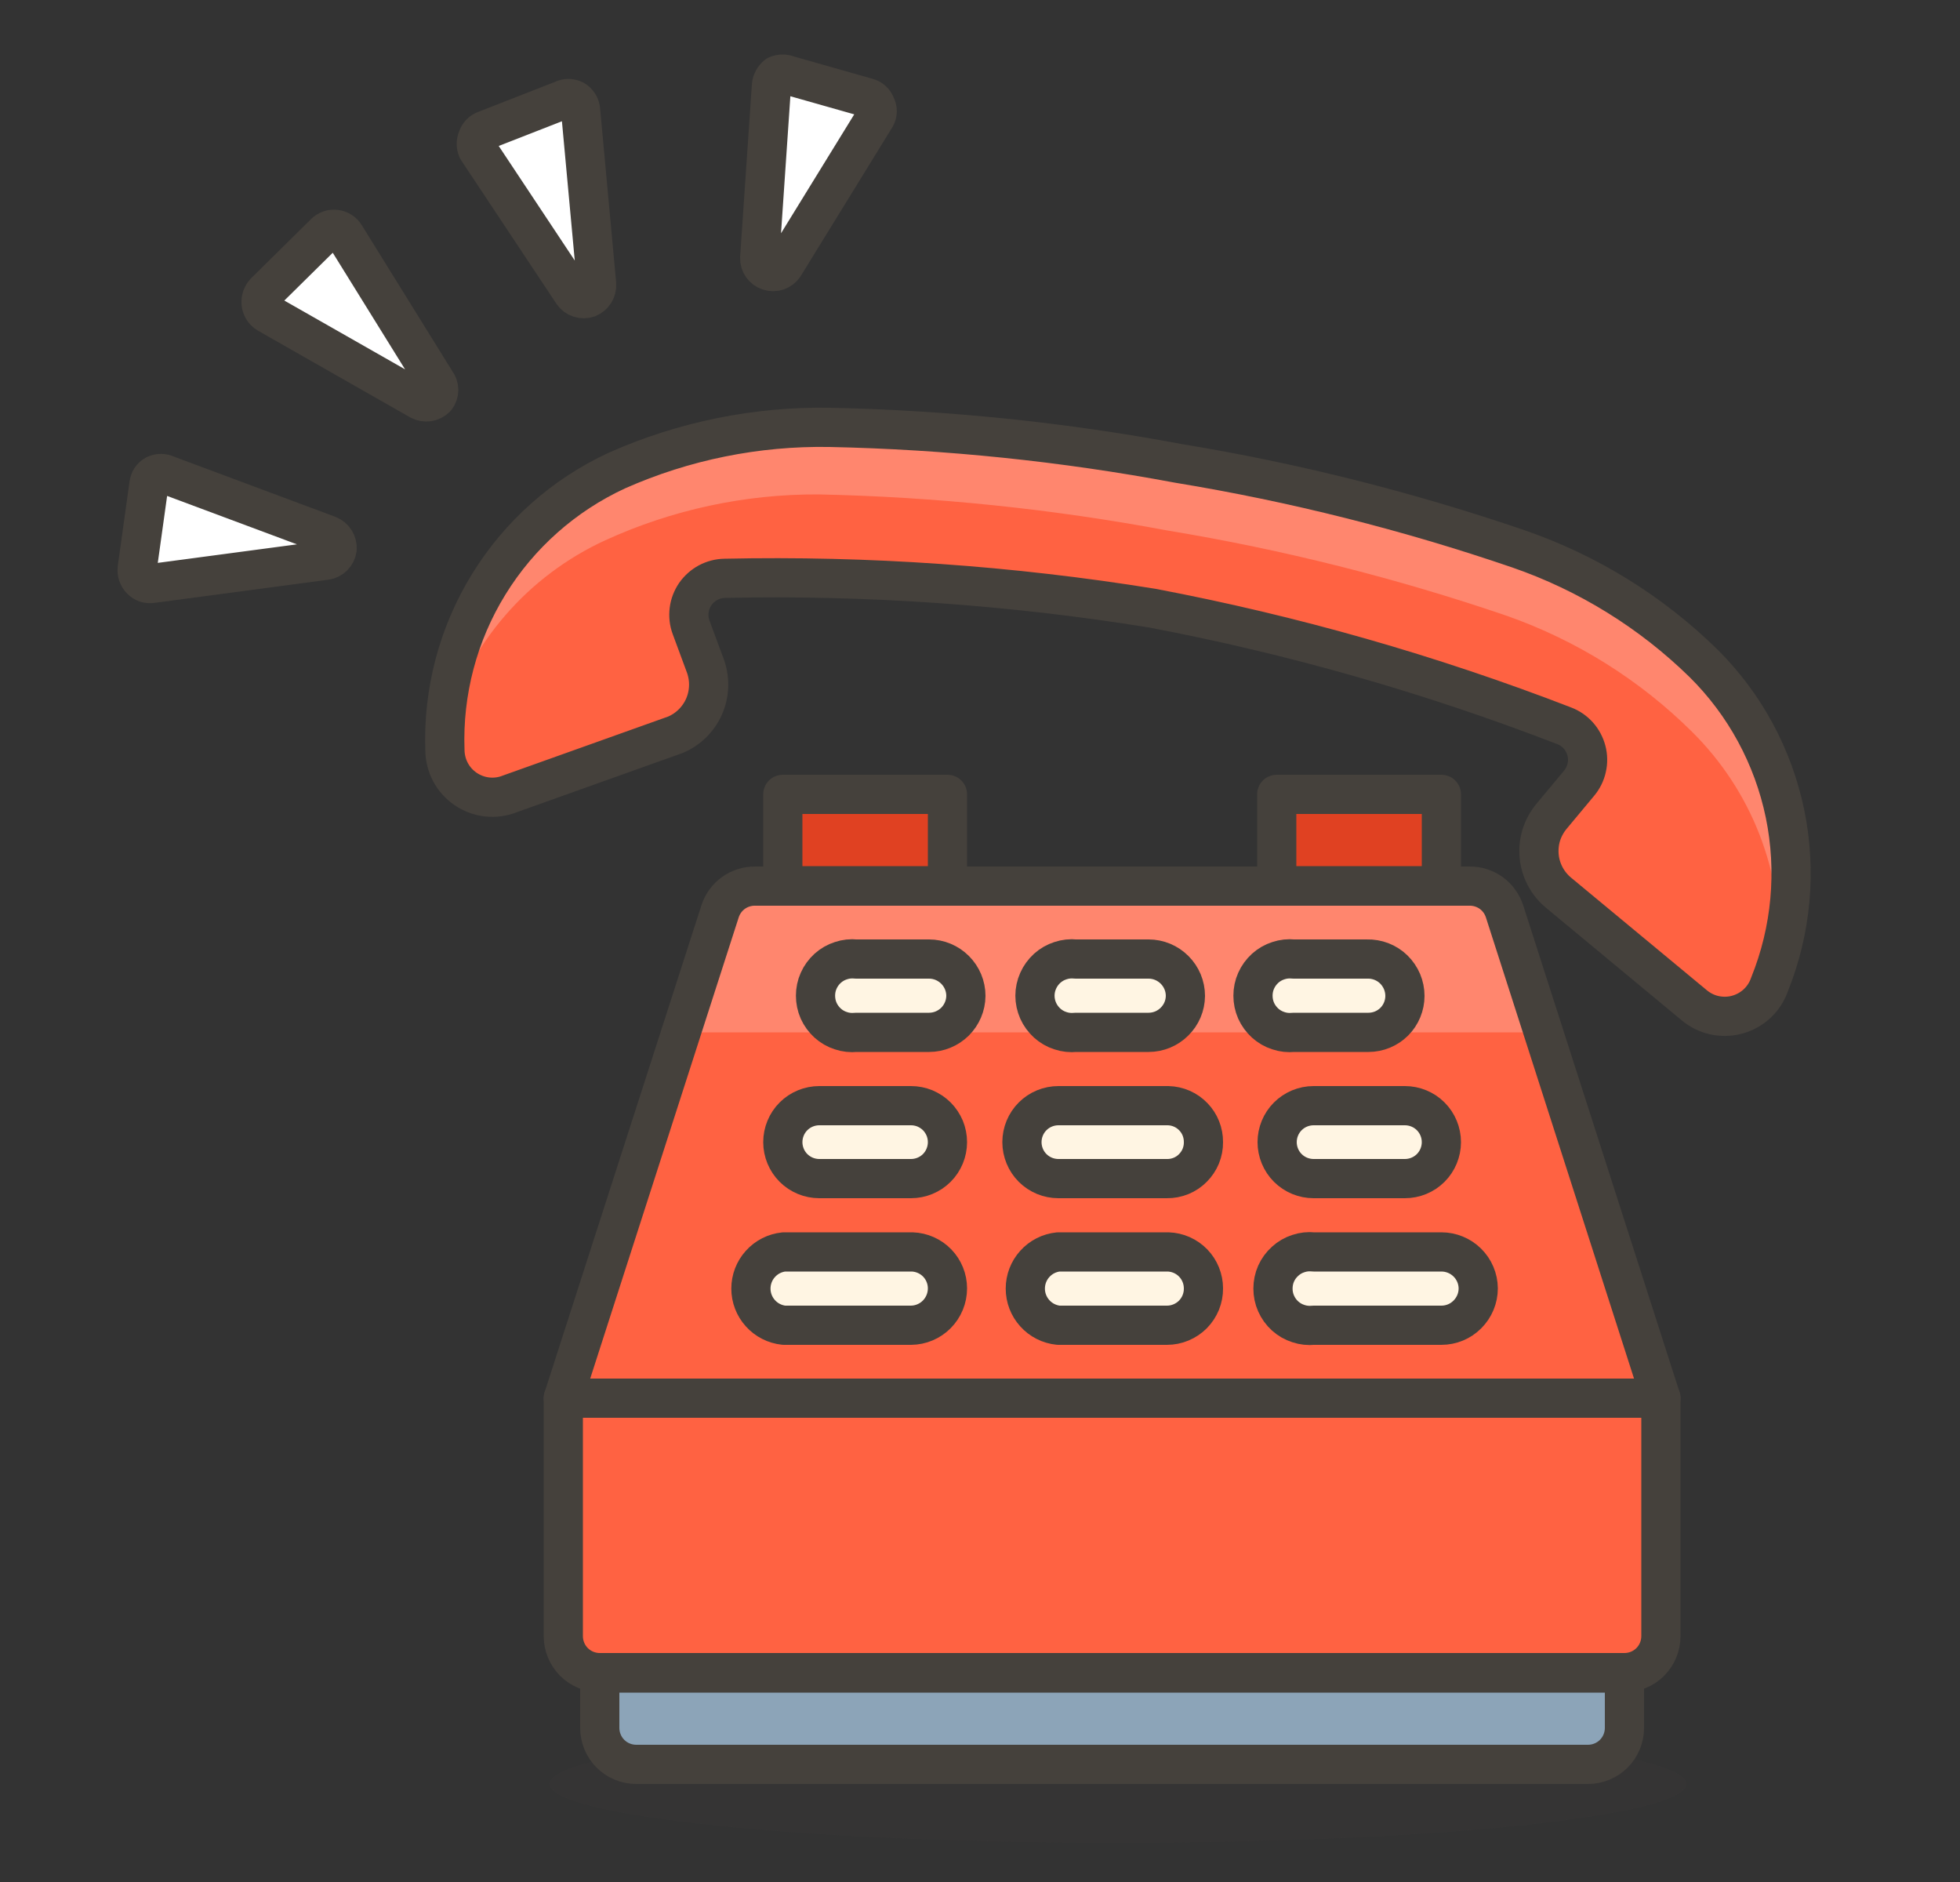 <svg width="25" height="24" viewBox="0 0 25 24" fill="none" xmlns="http://www.w3.org/2000/svg">
<rect x="0" y="0" width="25" height="24" fill="#333333" stroke="none"/>
<path d="M22.57 12.555C22.849 11.864 22.918 11.107 22.768 10.377C22.617 9.648 22.255 8.979 21.725 8.455C21.057 7.802 20.253 7.305 19.37 7C17.958 6.517 16.508 6.152 15.035 5.91C13.567 5.635 12.078 5.481 10.585 5.45C9.651 5.434 8.724 5.621 7.87 6C7.194 6.312 6.624 6.817 6.234 7.451C5.843 8.085 5.649 8.821 5.675 9.565C5.676 9.663 5.7 9.76 5.746 9.846C5.792 9.933 5.859 10.007 5.94 10.062C6.021 10.117 6.115 10.152 6.212 10.163C6.31 10.174 6.409 10.161 6.5 10.125L8.615 9.37C8.778 9.301 8.908 9.173 8.98 9.011C9.051 8.85 9.058 8.667 9 8.5L8.815 8C8.789 7.93 8.781 7.855 8.79 7.782C8.799 7.708 8.826 7.638 8.868 7.576C8.911 7.515 8.967 7.465 9.032 7.43C9.098 7.395 9.171 7.376 9.245 7.375C11.069 7.336 12.893 7.464 14.695 7.755C16.488 8.095 18.247 8.597 19.95 9.255C20.019 9.281 20.082 9.324 20.131 9.379C20.181 9.435 20.216 9.501 20.235 9.573C20.254 9.645 20.255 9.721 20.238 9.793C20.222 9.866 20.188 9.933 20.14 9.99L19.79 10.41C19.732 10.48 19.688 10.56 19.66 10.647C19.633 10.734 19.624 10.826 19.632 10.916C19.64 11.007 19.667 11.095 19.709 11.175C19.752 11.256 19.81 11.327 19.88 11.385L21.605 12.815C21.68 12.879 21.769 12.924 21.865 12.946C21.961 12.967 22.061 12.966 22.156 12.94C22.251 12.914 22.339 12.866 22.411 12.799C22.483 12.732 22.538 12.648 22.57 12.555Z" fill="#FF6242"/>
<path opacity="0.15" d="M7.01 22.75C7.01 22.949 7.774 23.14 9.133 23.28C10.493 23.421 12.337 23.5 14.26 23.5C16.183 23.5 18.027 23.421 19.387 23.28C20.746 23.14 21.51 22.949 21.51 22.75C21.51 22.551 20.746 22.36 19.387 22.22C18.027 22.079 16.183 22 14.26 22C12.337 22 10.493 22.079 9.133 22.22C7.774 22.36 7.01 22.551 7.01 22.75Z" fill="#45413C"/>
<path d="M7.185 17.83H21.185V20.865C21.185 20.988 21.136 21.107 21.049 21.194C20.962 21.281 20.843 21.33 20.72 21.33H7.65C7.527 21.33 7.408 21.281 7.321 21.194C7.234 21.107 7.185 20.988 7.185 20.865V17.83Z" fill="#FF6242"/>
<path d="M7.185 17.83H21.185V20.865C21.185 20.988 21.136 21.107 21.049 21.194C20.962 21.281 20.843 21.33 20.72 21.33H7.65C7.527 21.33 7.408 21.281 7.321 21.194C7.234 21.107 7.185 20.988 7.185 20.865V17.83V17.83Z" stroke="#45413C" stroke-width="0.5" stroke-linecap="round" stroke-linejoin="round"/>
<path d="M21.185 17.83H7.185L9.185 11.62C9.216 11.526 9.275 11.445 9.355 11.387C9.435 11.33 9.531 11.299 9.63 11.3H18.745C18.843 11.299 18.94 11.33 19.02 11.387C19.1 11.445 19.159 11.526 19.19 11.62L21.185 17.83Z" fill="#FF6242"/>
<path d="M8.865 13.165H19.5C19.564 13.164 19.629 13.175 19.69 13.195L19.19 11.62C19.159 11.526 19.1 11.445 19.02 11.387C18.94 11.33 18.843 11.299 18.745 11.3H9.625C9.526 11.299 9.43 11.33 9.35 11.387C9.27 11.445 9.211 11.526 9.18 11.62L8.68 13.195C8.74 13.175 8.802 13.165 8.865 13.165Z" fill="#FF866E"/>
<path d="M21.185 17.83H7.185L9.185 11.62C9.216 11.526 9.275 11.445 9.355 11.387C9.435 11.33 9.531 11.299 9.63 11.3H18.745C18.843 11.299 18.94 11.33 19.02 11.387C19.1 11.445 19.159 11.526 19.19 11.62L21.185 17.83Z" stroke="#45413C" stroke-width="0.5" stroke-linecap="round" stroke-linejoin="round"/>
<path d="M9.985 10.13H12.085V11.295H9.985V10.13Z" fill="#E04122" stroke="#45413C" stroke-width="0.5" stroke-linecap="round" stroke-linejoin="round"/>
<path d="M16.285 10.13H18.385V11.295H16.285V10.13Z" fill="#E04122" stroke="#45413C" stroke-width="0.5" stroke-linecap="round" stroke-linejoin="round"/>
<path d="M7.72 6.89C8.573 6.5 9.502 6.3 10.44 6.305C11.933 6.336 13.422 6.49 14.89 6.765C16.363 7.008 17.812 7.372 19.225 7.855C20.109 8.167 20.914 8.67 21.58 9.33C21.956 9.702 22.25 10.148 22.442 10.641C22.634 11.134 22.72 11.662 22.695 12.19C22.885 11.538 22.895 10.846 22.724 10.189C22.553 9.532 22.208 8.932 21.725 8.455C21.057 7.802 20.253 7.305 19.37 7C17.958 6.517 16.508 6.152 15.035 5.91C13.567 5.635 12.078 5.481 10.585 5.45C9.651 5.434 8.724 5.621 7.87 6C7.242 6.288 6.706 6.743 6.32 7.315C5.934 7.888 5.712 8.555 5.68 9.245C5.832 8.73 6.093 8.253 6.445 7.847C6.797 7.44 7.232 7.114 7.72 6.89Z" fill="#FF866E"/>
<path d="M22.57 12.555C22.849 11.864 22.918 11.107 22.768 10.377C22.617 9.648 22.255 8.979 21.725 8.455C21.057 7.802 20.253 7.305 19.37 7C17.958 6.517 16.508 6.152 15.035 5.91C13.567 5.635 12.078 5.481 10.585 5.45C9.651 5.434 8.724 5.621 7.87 6C7.194 6.312 6.624 6.817 6.234 7.451C5.843 8.085 5.649 8.821 5.675 9.565C5.676 9.663 5.7 9.76 5.746 9.846C5.792 9.933 5.859 10.007 5.94 10.062C6.021 10.117 6.115 10.152 6.212 10.163C6.31 10.174 6.409 10.161 6.5 10.125L8.615 9.37C8.778 9.301 8.908 9.173 8.98 9.011C9.051 8.85 9.058 8.667 9 8.5L8.815 8C8.789 7.93 8.781 7.855 8.79 7.782C8.799 7.708 8.826 7.638 8.868 7.576C8.911 7.515 8.967 7.465 9.032 7.43C9.098 7.395 9.171 7.376 9.245 7.375C11.069 7.336 12.893 7.464 14.695 7.755C16.488 8.095 18.247 8.597 19.95 9.255C20.019 9.281 20.082 9.324 20.131 9.379C20.181 9.435 20.216 9.501 20.235 9.573C20.254 9.645 20.255 9.721 20.238 9.793C20.222 9.866 20.188 9.933 20.14 9.99L19.79 10.41C19.732 10.48 19.688 10.56 19.66 10.647C19.633 10.734 19.624 10.826 19.632 10.916C19.64 11.007 19.667 11.095 19.709 11.175C19.752 11.256 19.81 11.327 19.88 11.385L21.605 12.815C21.68 12.879 21.769 12.924 21.865 12.946C21.961 12.967 22.061 12.966 22.156 12.94C22.251 12.914 22.339 12.866 22.411 12.799C22.483 12.732 22.538 12.648 22.57 12.555V12.555Z" stroke="#45413C" stroke-width="0.5" stroke-linecap="round" stroke-linejoin="round"/>
<path d="M7.65 21.335H20.72V22.035C20.72 22.158 20.671 22.277 20.584 22.364C20.497 22.451 20.378 22.5 20.255 22.5H8.115C7.992 22.5 7.873 22.451 7.786 22.364C7.699 22.277 7.65 22.158 7.65 22.035V21.335Z" fill="#8CA4B8" stroke="#45413C" stroke-width="0.5" stroke-linecap="round" stroke-linejoin="round"/>
<path d="M12.085 16.43C12.085 16.554 12.036 16.673 11.949 16.761C11.862 16.849 11.744 16.899 11.62 16.9H10C9.884 16.888 9.777 16.834 9.699 16.747C9.621 16.661 9.578 16.549 9.578 16.433C9.578 16.316 9.621 16.204 9.699 16.118C9.777 16.031 9.884 15.977 10 15.965H11.635C11.756 15.969 11.87 16.02 11.954 16.106C12.038 16.193 12.085 16.309 12.085 16.43Z" fill="#FFF5E3" stroke="#45413C" stroke-width="0.5" stroke-linecap="round" stroke-linejoin="round"/>
<path d="M18.855 16.43C18.855 16.555 18.805 16.674 18.717 16.762C18.629 16.851 18.51 16.9 18.385 16.9H16.755C16.689 16.907 16.623 16.9 16.561 16.879C16.498 16.859 16.441 16.826 16.392 16.782C16.343 16.738 16.304 16.684 16.277 16.623C16.25 16.563 16.237 16.498 16.237 16.433C16.237 16.367 16.25 16.302 16.277 16.241C16.304 16.181 16.343 16.128 16.392 16.084C16.441 16.039 16.498 16.006 16.561 15.986C16.623 15.965 16.689 15.958 16.755 15.965H18.385C18.509 15.965 18.628 16.014 18.716 16.101C18.804 16.188 18.854 16.306 18.855 16.43Z" fill="#FFF5E3" stroke="#45413C" stroke-width="0.5" stroke-linecap="round" stroke-linejoin="round"/>
<path d="M12.085 14.565C12.085 14.688 12.036 14.807 11.949 14.894C11.862 14.981 11.743 15.03 11.62 15.03H10.45C10.327 15.03 10.208 14.981 10.121 14.894C10.034 14.807 9.985 14.688 9.985 14.565C9.985 14.442 10.034 14.323 10.121 14.236C10.208 14.149 10.327 14.1 10.45 14.1H11.62C11.681 14.1 11.742 14.112 11.798 14.135C11.854 14.159 11.906 14.193 11.949 14.236C11.992 14.279 12.026 14.331 12.05 14.387C12.073 14.444 12.085 14.504 12.085 14.565Z" fill="#FFF5E3" stroke="#45413C" stroke-width="0.5" stroke-linecap="round" stroke-linejoin="round"/>
<path d="M18.385 14.565C18.385 14.688 18.336 14.807 18.249 14.894C18.162 14.981 18.043 15.03 17.92 15.03H16.755C16.632 15.03 16.513 14.981 16.426 14.894C16.339 14.807 16.29 14.688 16.29 14.565C16.29 14.442 16.339 14.323 16.426 14.236C16.513 14.149 16.632 14.1 16.755 14.1H17.92C18.043 14.1 18.162 14.149 18.249 14.236C18.336 14.323 18.385 14.442 18.385 14.565Z" fill="#FFF5E3" stroke="#45413C" stroke-width="0.5" stroke-linecap="round" stroke-linejoin="round"/>
<path d="M12.32 12.7C12.319 12.824 12.268 12.942 12.181 13.029C12.092 13.116 11.974 13.165 11.85 13.165H10.92C10.854 13.172 10.788 13.165 10.726 13.144C10.663 13.124 10.606 13.091 10.557 13.047C10.508 13.002 10.469 12.949 10.442 12.889C10.415 12.828 10.402 12.763 10.402 12.697C10.402 12.632 10.415 12.567 10.442 12.507C10.469 12.446 10.508 12.393 10.557 12.348C10.606 12.304 10.663 12.271 10.726 12.251C10.788 12.23 10.854 12.223 10.92 12.23H11.85C11.975 12.23 12.094 12.28 12.182 12.368C12.27 12.456 12.32 12.575 12.32 12.7Z" fill="#FFF5E3" stroke="#45413C" stroke-width="0.5" stroke-linecap="round" stroke-linejoin="round"/>
<path d="M15.12 12.7C15.119 12.824 15.069 12.942 14.98 13.029C14.893 13.116 14.774 13.165 14.65 13.165H13.72C13.655 13.172 13.588 13.165 13.526 13.144C13.463 13.124 13.406 13.091 13.357 13.047C13.308 13.002 13.269 12.949 13.242 12.889C13.215 12.828 13.201 12.763 13.201 12.697C13.201 12.632 13.215 12.567 13.242 12.507C13.269 12.446 13.308 12.393 13.357 12.348C13.406 12.304 13.463 12.271 13.526 12.251C13.588 12.23 13.655 12.223 13.72 12.23H14.65C14.775 12.23 14.894 12.28 14.982 12.368C15.07 12.456 15.12 12.575 15.12 12.7Z" fill="#FFF5E3" stroke="#45413C" stroke-width="0.5" stroke-linecap="round" stroke-linejoin="round"/>
<path d="M7.175 1.275C7.198 1.263 7.224 1.256 7.25 1.256C7.276 1.256 7.302 1.263 7.325 1.275C7.347 1.288 7.366 1.306 7.38 1.328C7.394 1.35 7.402 1.374 7.405 1.4L7.61 3.625C7.613 3.662 7.603 3.699 7.584 3.73C7.564 3.762 7.534 3.786 7.5 3.8C7.465 3.812 7.427 3.812 7.391 3.8C7.356 3.789 7.326 3.766 7.305 3.735L6.09 1.905C6.08 1.883 6.075 1.859 6.075 1.835C6.075 1.811 6.08 1.787 6.09 1.765C6.097 1.741 6.11 1.719 6.127 1.701C6.145 1.682 6.166 1.668 6.19 1.66L7.175 1.275Z" fill="white" stroke="#45413C" stroke-width="0.5" stroke-linejoin="round"/>
<path d="M11.06 1.245C11.085 1.251 11.108 1.263 11.128 1.281C11.147 1.298 11.162 1.32 11.17 1.345C11.182 1.367 11.189 1.392 11.189 1.418C11.189 1.443 11.182 1.468 11.17 1.49L10 3.39C9.979 3.42 9.949 3.443 9.915 3.455C9.88 3.466 9.843 3.467 9.808 3.455C9.773 3.444 9.743 3.422 9.721 3.392C9.7 3.362 9.689 3.327 9.69 3.29L9.84 1.09C9.842 1.065 9.85 1.04 9.862 1.018C9.874 0.996 9.89 0.976 9.91 0.96C9.933 0.95 9.958 0.945 9.982 0.945C10.007 0.945 10.032 0.95 10.055 0.96L11.06 1.245Z" fill="white" stroke="#45413C" stroke-width="0.5" stroke-linejoin="round"/>
<path d="M3.38 3.725C3.362 3.744 3.349 3.766 3.34 3.79C3.332 3.814 3.328 3.84 3.33 3.865C3.332 3.893 3.341 3.919 3.356 3.943C3.371 3.966 3.391 3.986 3.415 4L5.355 5.105C5.388 5.123 5.425 5.129 5.462 5.124C5.499 5.118 5.533 5.101 5.56 5.075C5.583 5.046 5.596 5.01 5.596 4.973C5.596 4.935 5.583 4.899 5.56 4.87L4.4 3C4.387 2.979 4.369 2.962 4.348 2.949C4.328 2.936 4.304 2.928 4.28 2.925C4.255 2.922 4.231 2.924 4.207 2.932C4.184 2.94 4.163 2.953 4.145 2.97L3.38 3.725Z" fill="white" stroke="#45413C" stroke-width="0.5" stroke-linejoin="round"/>
<path d="M1.75 7.25C1.747 7.276 1.75 7.303 1.758 7.328C1.767 7.353 1.781 7.376 1.8 7.395C1.818 7.413 1.84 7.427 1.864 7.435C1.889 7.442 1.915 7.444 1.94 7.44L4.155 7.145C4.192 7.14 4.226 7.123 4.252 7.097C4.278 7.071 4.295 7.037 4.3 7C4.303 6.963 4.293 6.926 4.274 6.895C4.254 6.863 4.224 6.839 4.19 6.825L2.125 6.055C2.102 6.044 2.078 6.038 2.052 6.038C2.027 6.038 2.003 6.044 1.98 6.055C1.958 6.067 1.939 6.084 1.925 6.105C1.911 6.126 1.903 6.15 1.9 6.175L1.75 7.25Z" fill="white" stroke="#45413C" stroke-width="0.5" stroke-linejoin="round"/>
<path d="M17.92 12.7C17.92 12.823 17.871 12.942 17.784 13.029C17.697 13.116 17.578 13.165 17.455 13.165H16.5C16.434 13.172 16.368 13.165 16.306 13.144C16.243 13.124 16.186 13.091 16.137 13.047C16.088 13.002 16.049 12.949 16.022 12.889C15.995 12.828 15.982 12.763 15.982 12.697C15.982 12.632 15.995 12.567 16.022 12.507C16.049 12.446 16.088 12.393 16.137 12.348C16.186 12.304 16.243 12.271 16.306 12.251C16.368 12.23 16.434 12.223 16.5 12.23H17.435C17.498 12.228 17.561 12.239 17.619 12.261C17.678 12.284 17.732 12.318 17.777 12.362C17.822 12.406 17.858 12.459 17.883 12.517C17.907 12.575 17.92 12.637 17.92 12.7Z" fill="#FFF5E3" stroke="#45413C" stroke-width="0.5" stroke-linecap="round" stroke-linejoin="round"/>
<path d="M15.35 14.565C15.351 14.626 15.339 14.687 15.316 14.744C15.293 14.8 15.258 14.852 15.215 14.895C15.172 14.939 15.12 14.973 15.064 14.996C15.007 15.019 14.946 15.031 14.885 15.03H13.5C13.377 15.03 13.258 14.981 13.171 14.894C13.084 14.807 13.035 14.688 13.035 14.565C13.035 14.442 13.084 14.323 13.171 14.236C13.258 14.149 13.377 14.1 13.5 14.1H14.9C15.021 14.103 15.136 14.153 15.22 14.24C15.305 14.327 15.351 14.444 15.35 14.565Z" fill="#FFF5E3" stroke="#45413C" stroke-width="0.5" stroke-linecap="round" stroke-linejoin="round"/>
<path d="M15.35 16.43C15.351 16.491 15.339 16.552 15.316 16.61C15.293 16.666 15.259 16.718 15.216 16.762C15.172 16.806 15.121 16.84 15.064 16.864C15.007 16.888 14.946 16.9 14.885 16.9H13.5C13.384 16.888 13.277 16.834 13.199 16.747C13.121 16.661 13.078 16.549 13.078 16.433C13.078 16.316 13.121 16.204 13.199 16.118C13.277 16.031 13.384 15.977 13.5 15.965H14.9C15.021 15.969 15.135 16.02 15.219 16.106C15.303 16.193 15.35 16.309 15.35 16.43Z" fill="#FFF5E3" stroke="#45413C" stroke-width="0.5" stroke-linecap="round" stroke-linejoin="round"/>
</svg>
